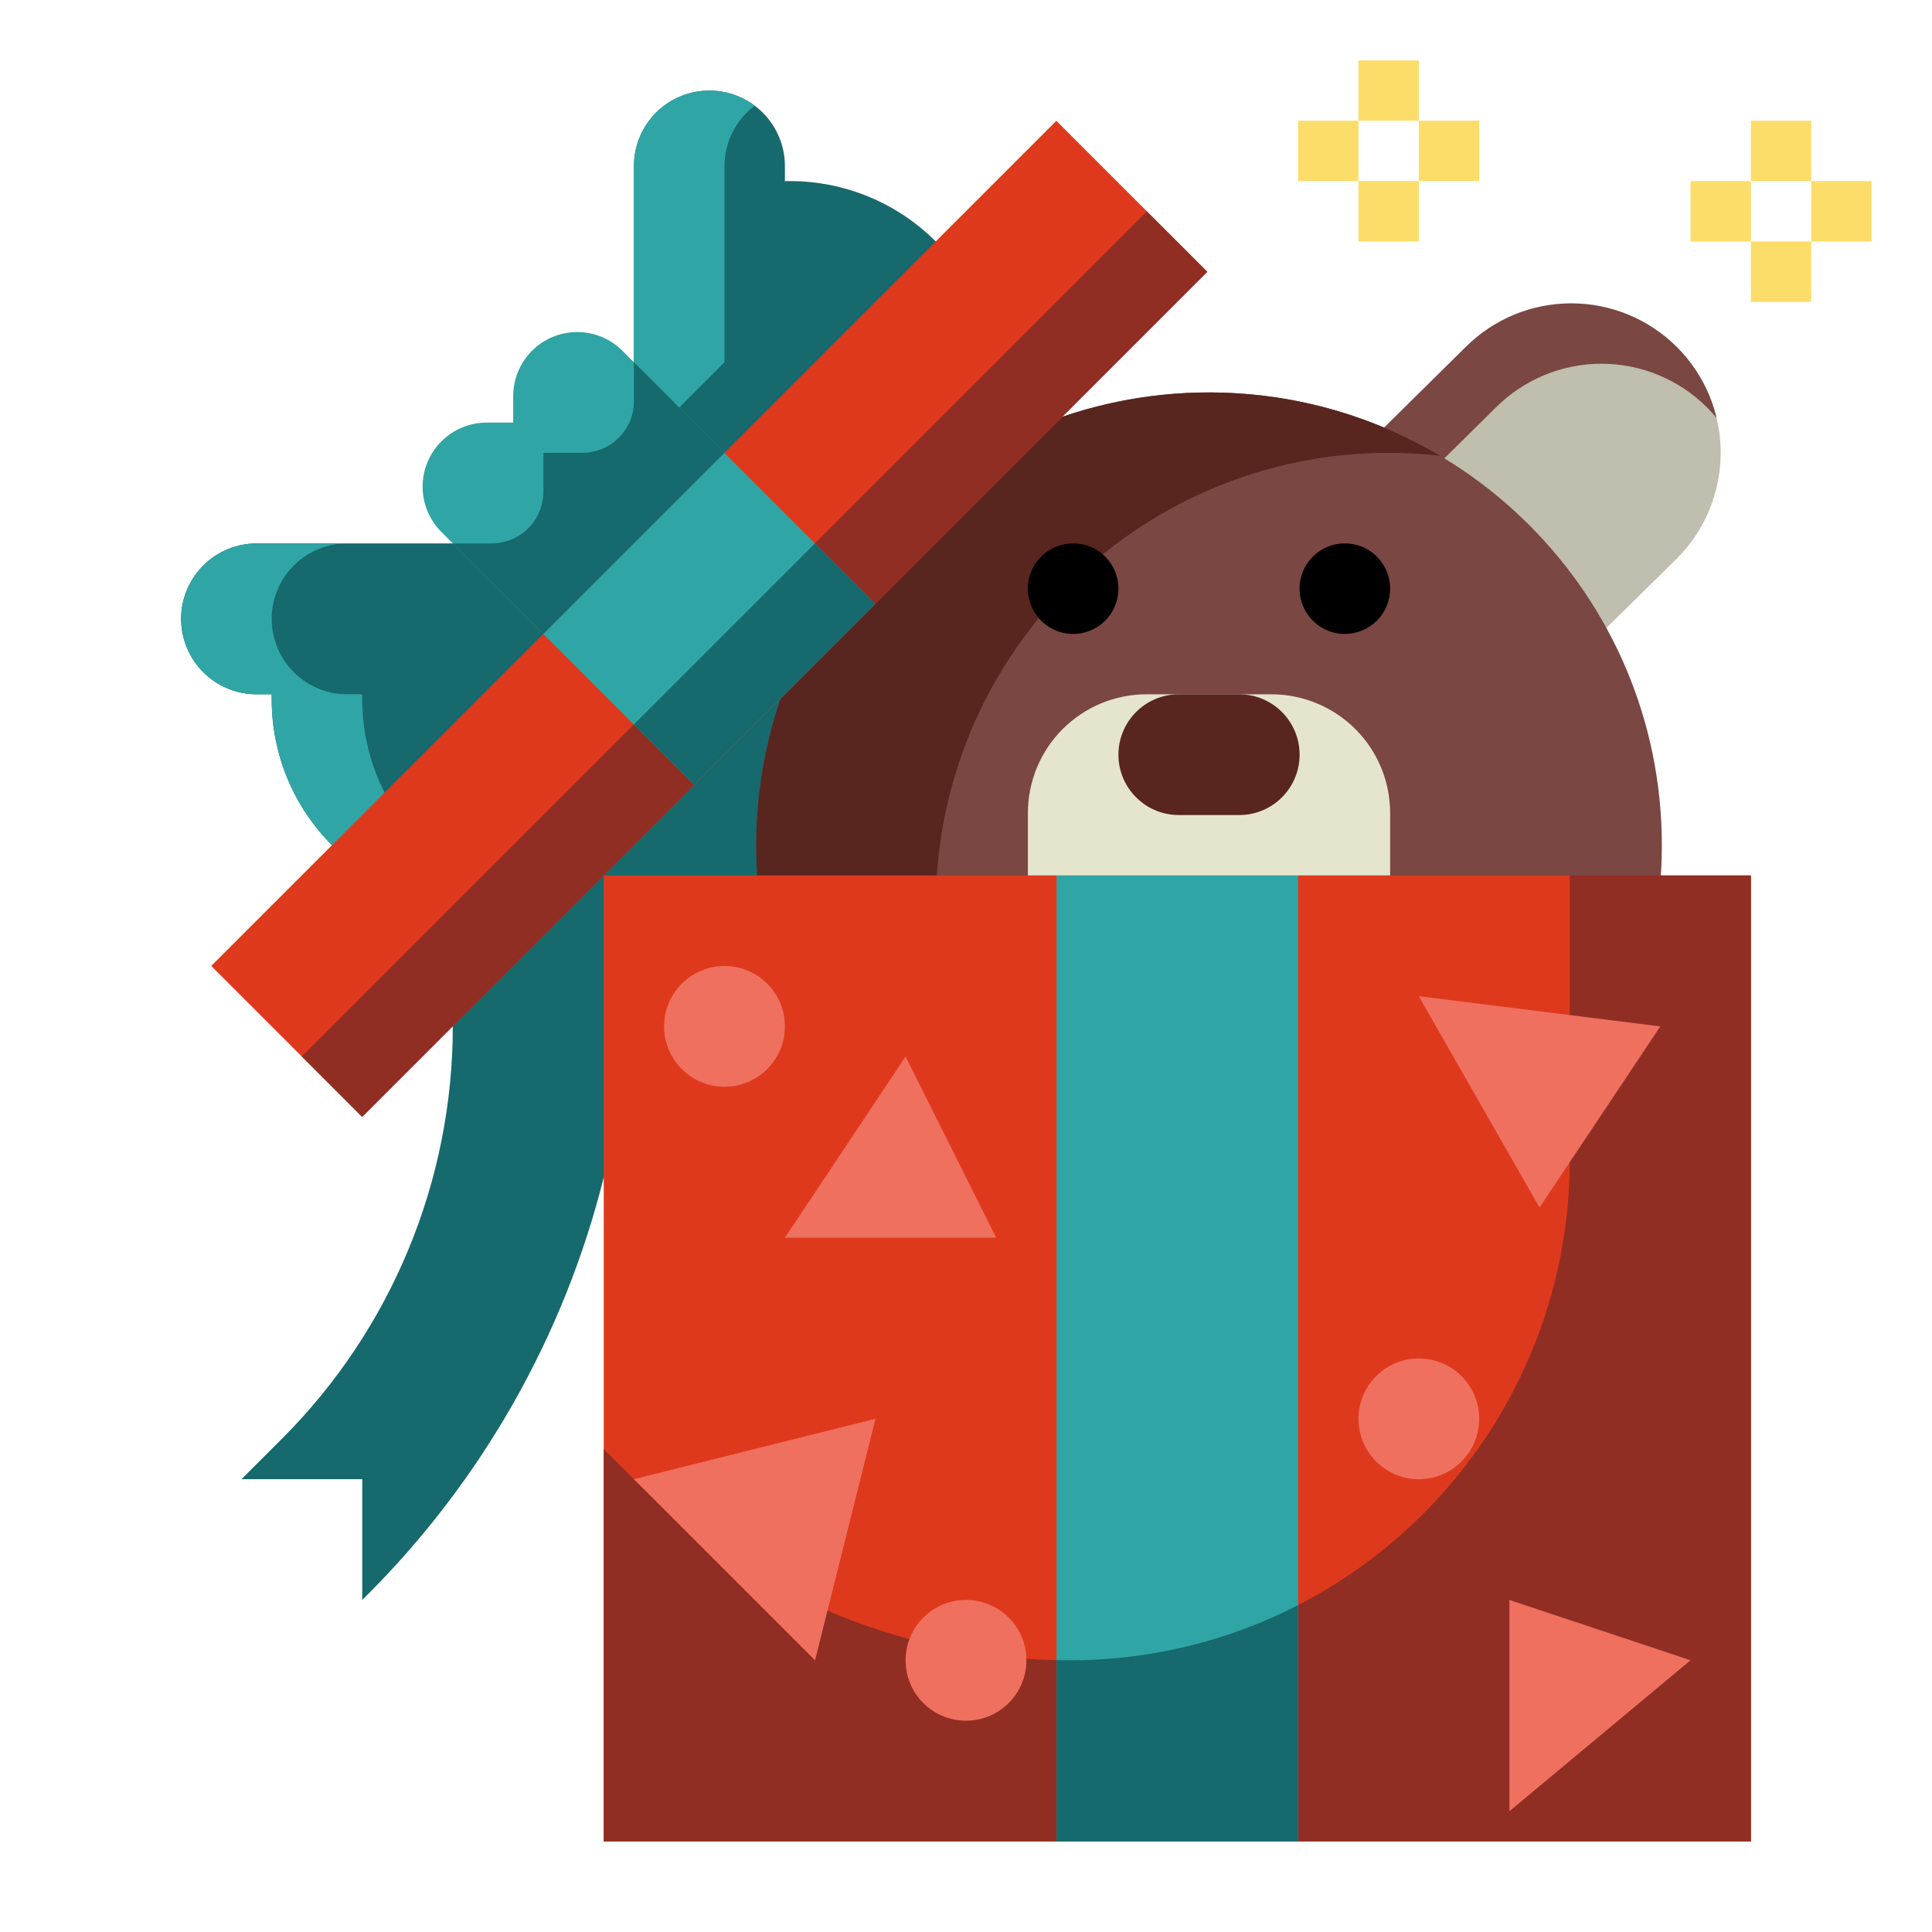 <svg width="30" height="30" viewBox="0 0 30 30" fill="none" xmlns="http://www.w3.org/2000/svg">
<path d="M20.93 7.195L22.758 5.39C23.193 4.955 23.783 4.711 24.398 4.711C25.014 4.711 25.604 4.955 26.039 5.39C26.474 5.826 26.719 6.416 26.719 7.031C26.719 7.646 26.474 8.237 26.039 8.672L24.375 10.312L20.93 7.195Z" fill="#BFBEAF"/>
<path d="M23.227 6.328C23.662 5.893 24.252 5.648 24.867 5.648C25.483 5.648 26.073 5.893 26.508 6.328C26.56 6.38 26.609 6.434 26.655 6.49C26.555 6.073 26.342 5.693 26.039 5.39C25.604 4.955 25.014 4.711 24.398 4.711C23.783 4.711 23.193 4.955 22.758 5.39L20.93 7.195L21.67 7.865L23.227 6.328Z" fill="#7A4742"/>
<path d="M7.031 15.938C7.031 18.339 6.077 20.641 4.38 22.339L3.75 22.969H5.625V24.844L5.704 24.765C7.493 22.976 8.762 20.735 9.375 18.281H10.312V14.062H12.656V9.844L11.719 8.906L6.094 15L7.031 15.938Z" fill="#16696D"/>
<path d="M18.774 20.156C22.657 20.156 25.805 17.008 25.805 13.125C25.805 9.242 22.657 6.094 18.774 6.094C14.89 6.094 11.742 9.242 11.742 13.125C11.742 17.008 14.89 20.156 18.774 20.156Z" fill="#7A4742"/>
<path d="M14.531 14.062C14.531 13.072 14.741 12.092 15.146 11.188C15.551 10.284 16.142 9.476 16.881 8.816C17.62 8.157 18.491 7.661 19.435 7.361C20.379 7.061 21.376 6.964 22.36 7.077C21.458 6.542 20.449 6.216 19.405 6.122C18.36 6.028 17.309 6.168 16.326 6.533C15.343 6.898 14.455 7.478 13.725 8.231C12.995 8.983 12.443 9.89 12.109 10.883C11.775 11.877 11.667 12.932 11.794 13.973C11.92 15.014 12.278 16.013 12.84 16.897C13.402 17.782 14.155 18.53 15.044 19.086C15.933 19.642 16.934 19.992 17.976 20.111C16.926 19.489 16.056 18.604 15.452 17.543C14.848 16.483 14.531 15.283 14.531 14.062Z" fill="#59251F"/>
<path d="M9.375 13.594H27.188V28.594H9.375V13.594Z" fill="#DF391D"/>
<path d="M24.375 13.594V18.014C24.375 19.034 24.174 20.044 23.784 20.986C23.393 21.928 22.821 22.785 22.1 23.506C21.379 24.227 20.522 24.8 19.58 25.19C18.637 25.58 17.627 25.781 16.607 25.781C14.078 25.781 11.651 24.776 9.862 22.987L9.375 22.5V28.594H27.188V13.594H24.375Z" fill="#912E23"/>
<path d="M16.406 13.594H20.156V28.594H16.406V13.594Z" fill="#30A5A5"/>
<path d="M16.607 25.781C16.54 25.781 16.473 25.78 16.406 25.779V28.594H20.156V24.925C19.059 25.489 17.842 25.783 16.607 25.781Z" fill="#16696D"/>
<path d="M5.156 13.125C4.859 12.828 4.623 12.475 4.462 12.087C4.302 11.698 4.219 11.282 4.219 10.862V10.781H3.984C3.674 10.781 3.376 10.658 3.156 10.438C2.936 10.218 2.812 9.92 2.812 9.609C2.812 9.299 2.936 9.001 3.156 8.781C3.376 8.561 3.674 8.438 3.984 8.438H7.031L9.844 5.625V2.578C9.844 2.267 9.967 1.969 10.187 1.749C10.407 1.53 10.705 1.406 11.016 1.406C11.326 1.406 11.624 1.53 11.844 1.749C12.064 1.969 12.188 2.267 12.188 2.578V2.812H12.268C12.688 2.812 13.104 2.895 13.493 3.056C13.881 3.217 14.234 3.453 14.531 3.75L15 4.219L5.625 13.594L5.156 13.125Z" fill="#16696D"/>
<path d="M11.25 5.625V2.578C11.25 2.396 11.292 2.217 11.374 2.055C11.455 1.892 11.573 1.751 11.719 1.642C11.545 1.511 11.338 1.431 11.121 1.411C10.904 1.391 10.686 1.432 10.491 1.529C10.297 1.627 10.133 1.776 10.018 1.962C9.904 2.147 9.843 2.36 9.844 2.578V5.625L7.031 8.438H8.438L11.25 5.625Z" fill="#30A5A5"/>
<path d="M5.625 10.862V10.781H5.391C5.08 10.781 4.782 10.658 4.562 10.438C4.342 10.218 4.219 9.92 4.219 9.609C4.219 9.299 4.342 9.001 4.562 8.781C4.782 8.561 5.08 8.438 5.391 8.438H3.984C3.674 8.438 3.376 8.561 3.156 8.781C2.936 9.001 2.812 9.299 2.812 9.609C2.812 9.92 2.936 10.218 3.156 10.438C3.376 10.658 3.674 10.781 3.984 10.781H4.219V10.862C4.219 11.282 4.302 11.698 4.462 12.087C4.623 12.475 4.859 12.828 5.156 13.125L5.625 13.594L6.341 12.878C5.878 12.308 5.625 11.596 5.625 10.862Z" fill="#30A5A5"/>
<path d="M8.906 10.312L6.854 8.26C6.667 8.074 6.563 7.821 6.562 7.557C6.562 7.426 6.588 7.297 6.638 7.176C6.688 7.056 6.761 6.946 6.854 6.854C6.946 6.761 7.056 6.688 7.176 6.638C7.297 6.588 7.426 6.562 7.557 6.562H7.969V6.151C7.969 5.887 8.074 5.634 8.26 5.447C8.446 5.261 8.699 5.156 8.963 5.156C9.227 5.156 9.48 5.261 9.666 5.448L11.719 7.5L8.906 10.312Z" fill="#30A5A5"/>
<path d="M3.28 14.999L16.403 1.876L18.747 4.22L5.624 17.343L3.28 14.999Z" fill="#DF391D"/>
<path d="M4.686 16.405L17.809 3.282L18.747 4.22L5.623 17.343L4.686 16.405Z" fill="#912E23"/>
<path d="M8.436 9.844L11.248 7.032L13.591 9.375L10.779 12.187L8.436 9.844Z" fill="#30A5A5"/>
<path d="M11.25 7.031L9.844 5.625V6.231C9.844 6.443 9.759 6.647 9.609 6.797C9.459 6.947 9.256 7.031 9.044 7.031H8.438V7.637C8.437 7.85 8.353 8.053 8.203 8.203C8.053 8.353 7.85 8.437 7.637 8.438H7.031L8.438 9.844L11.25 7.031Z" fill="#16696D"/>
<path d="M9.842 11.25L12.654 8.438L13.591 9.375L10.779 12.187L9.842 11.25Z" fill="#16696D"/>
<path d="M20.883 9.844C20.744 9.844 20.608 9.803 20.492 9.725C20.377 9.648 20.286 9.538 20.233 9.41C20.18 9.281 20.166 9.14 20.193 9.003C20.22 8.867 20.287 8.742 20.386 8.643C20.484 8.545 20.609 8.478 20.746 8.451C20.882 8.424 21.023 8.438 21.152 8.491C21.28 8.544 21.39 8.634 21.467 8.75C21.545 8.866 21.586 9.002 21.586 9.141C21.586 9.327 21.512 9.506 21.38 9.638C21.248 9.769 21.069 9.844 20.883 9.844Z" fill="black"/>
<path d="M16.664 9.844C16.525 9.844 16.389 9.803 16.273 9.725C16.158 9.648 16.068 9.538 16.015 9.41C15.961 9.281 15.947 9.14 15.974 9.003C16.002 8.867 16.069 8.742 16.167 8.643C16.265 8.545 16.39 8.478 16.527 8.451C16.663 8.424 16.805 8.438 16.933 8.491C17.062 8.544 17.171 8.634 17.249 8.75C17.326 8.866 17.367 9.002 17.367 9.141C17.367 9.327 17.293 9.506 17.161 9.638C17.029 9.769 16.851 9.844 16.664 9.844Z" fill="black"/>
<path d="M17.804 10.781H19.743C20.232 10.781 20.701 10.976 21.046 11.321C21.392 11.667 21.586 12.135 21.586 12.624V13.594H15.961V12.624C15.961 12.382 16.009 12.143 16.101 11.919C16.194 11.695 16.33 11.492 16.501 11.321C16.672 11.15 16.875 11.014 17.099 10.921C17.322 10.829 17.562 10.781 17.804 10.781Z" fill="#E5E4CC"/>
<path d="M19.242 10.781H18.305C17.787 10.781 17.367 11.201 17.367 11.719C17.367 12.236 17.787 12.656 18.305 12.656H19.242C19.76 12.656 20.18 12.236 20.18 11.719C20.18 11.201 19.76 10.781 19.242 10.781Z" fill="#59251F"/>
<path d="M20.156 1.875H21.094V2.812H20.156V1.875Z" fill="#FCDD69"/>
<path d="M22.031 1.875H22.969V2.812H22.031V1.875Z" fill="#FCDD69"/>
<path d="M21.094 0.938H22.031V1.875H21.094V0.938Z" fill="#FCDD69"/>
<path d="M21.094 2.812H22.031V3.75H21.094V2.812Z" fill="#FCDD69"/>
<path d="M26.25 2.812H27.188V3.75H26.25V2.812Z" fill="#FCDD69"/>
<path d="M28.125 2.812H29.062V3.75H28.125V2.812Z" fill="#FCDD69"/>
<path d="M27.188 1.875H28.125V2.812H27.188V1.875Z" fill="#FCDD69"/>
<path d="M27.188 3.75H28.125V4.688H27.188V3.75Z" fill="#FCDD69"/>
<path d="M9.844 22.969L12.656 25.781L13.594 22.031L9.844 22.969Z" fill="#EF705F"/>
<path d="M15 26.719C15.518 26.719 15.938 26.299 15.938 25.781C15.938 25.264 15.518 24.844 15 24.844C14.482 24.844 14.062 25.264 14.062 25.781C14.062 26.299 14.482 26.719 15 26.719Z" fill="#EF705F"/>
<path d="M11.25 16.875C11.768 16.875 12.188 16.455 12.188 15.938C12.188 15.42 11.768 15 11.25 15C10.732 15 10.312 15.42 10.312 15.938C10.312 16.455 10.732 16.875 11.25 16.875Z" fill="#EF705F"/>
<path d="M22.031 22.969C22.549 22.969 22.969 22.549 22.969 22.031C22.969 21.514 22.549 21.094 22.031 21.094C21.514 21.094 21.094 21.514 21.094 22.031C21.094 22.549 21.514 22.969 22.031 22.969Z" fill="#EF705F"/>
<path d="M23.438 24.844V28.125L26.25 25.781L23.438 24.844Z" fill="#EF705F"/>
<path d="M22.031 15.469L23.906 18.75L25.781 15.938L22.031 15.469Z" fill="#EF705F"/>
<path d="M12.188 19.219L14.062 16.406L15.469 19.219H12.188Z" fill="#EF705F"/>
</svg>
